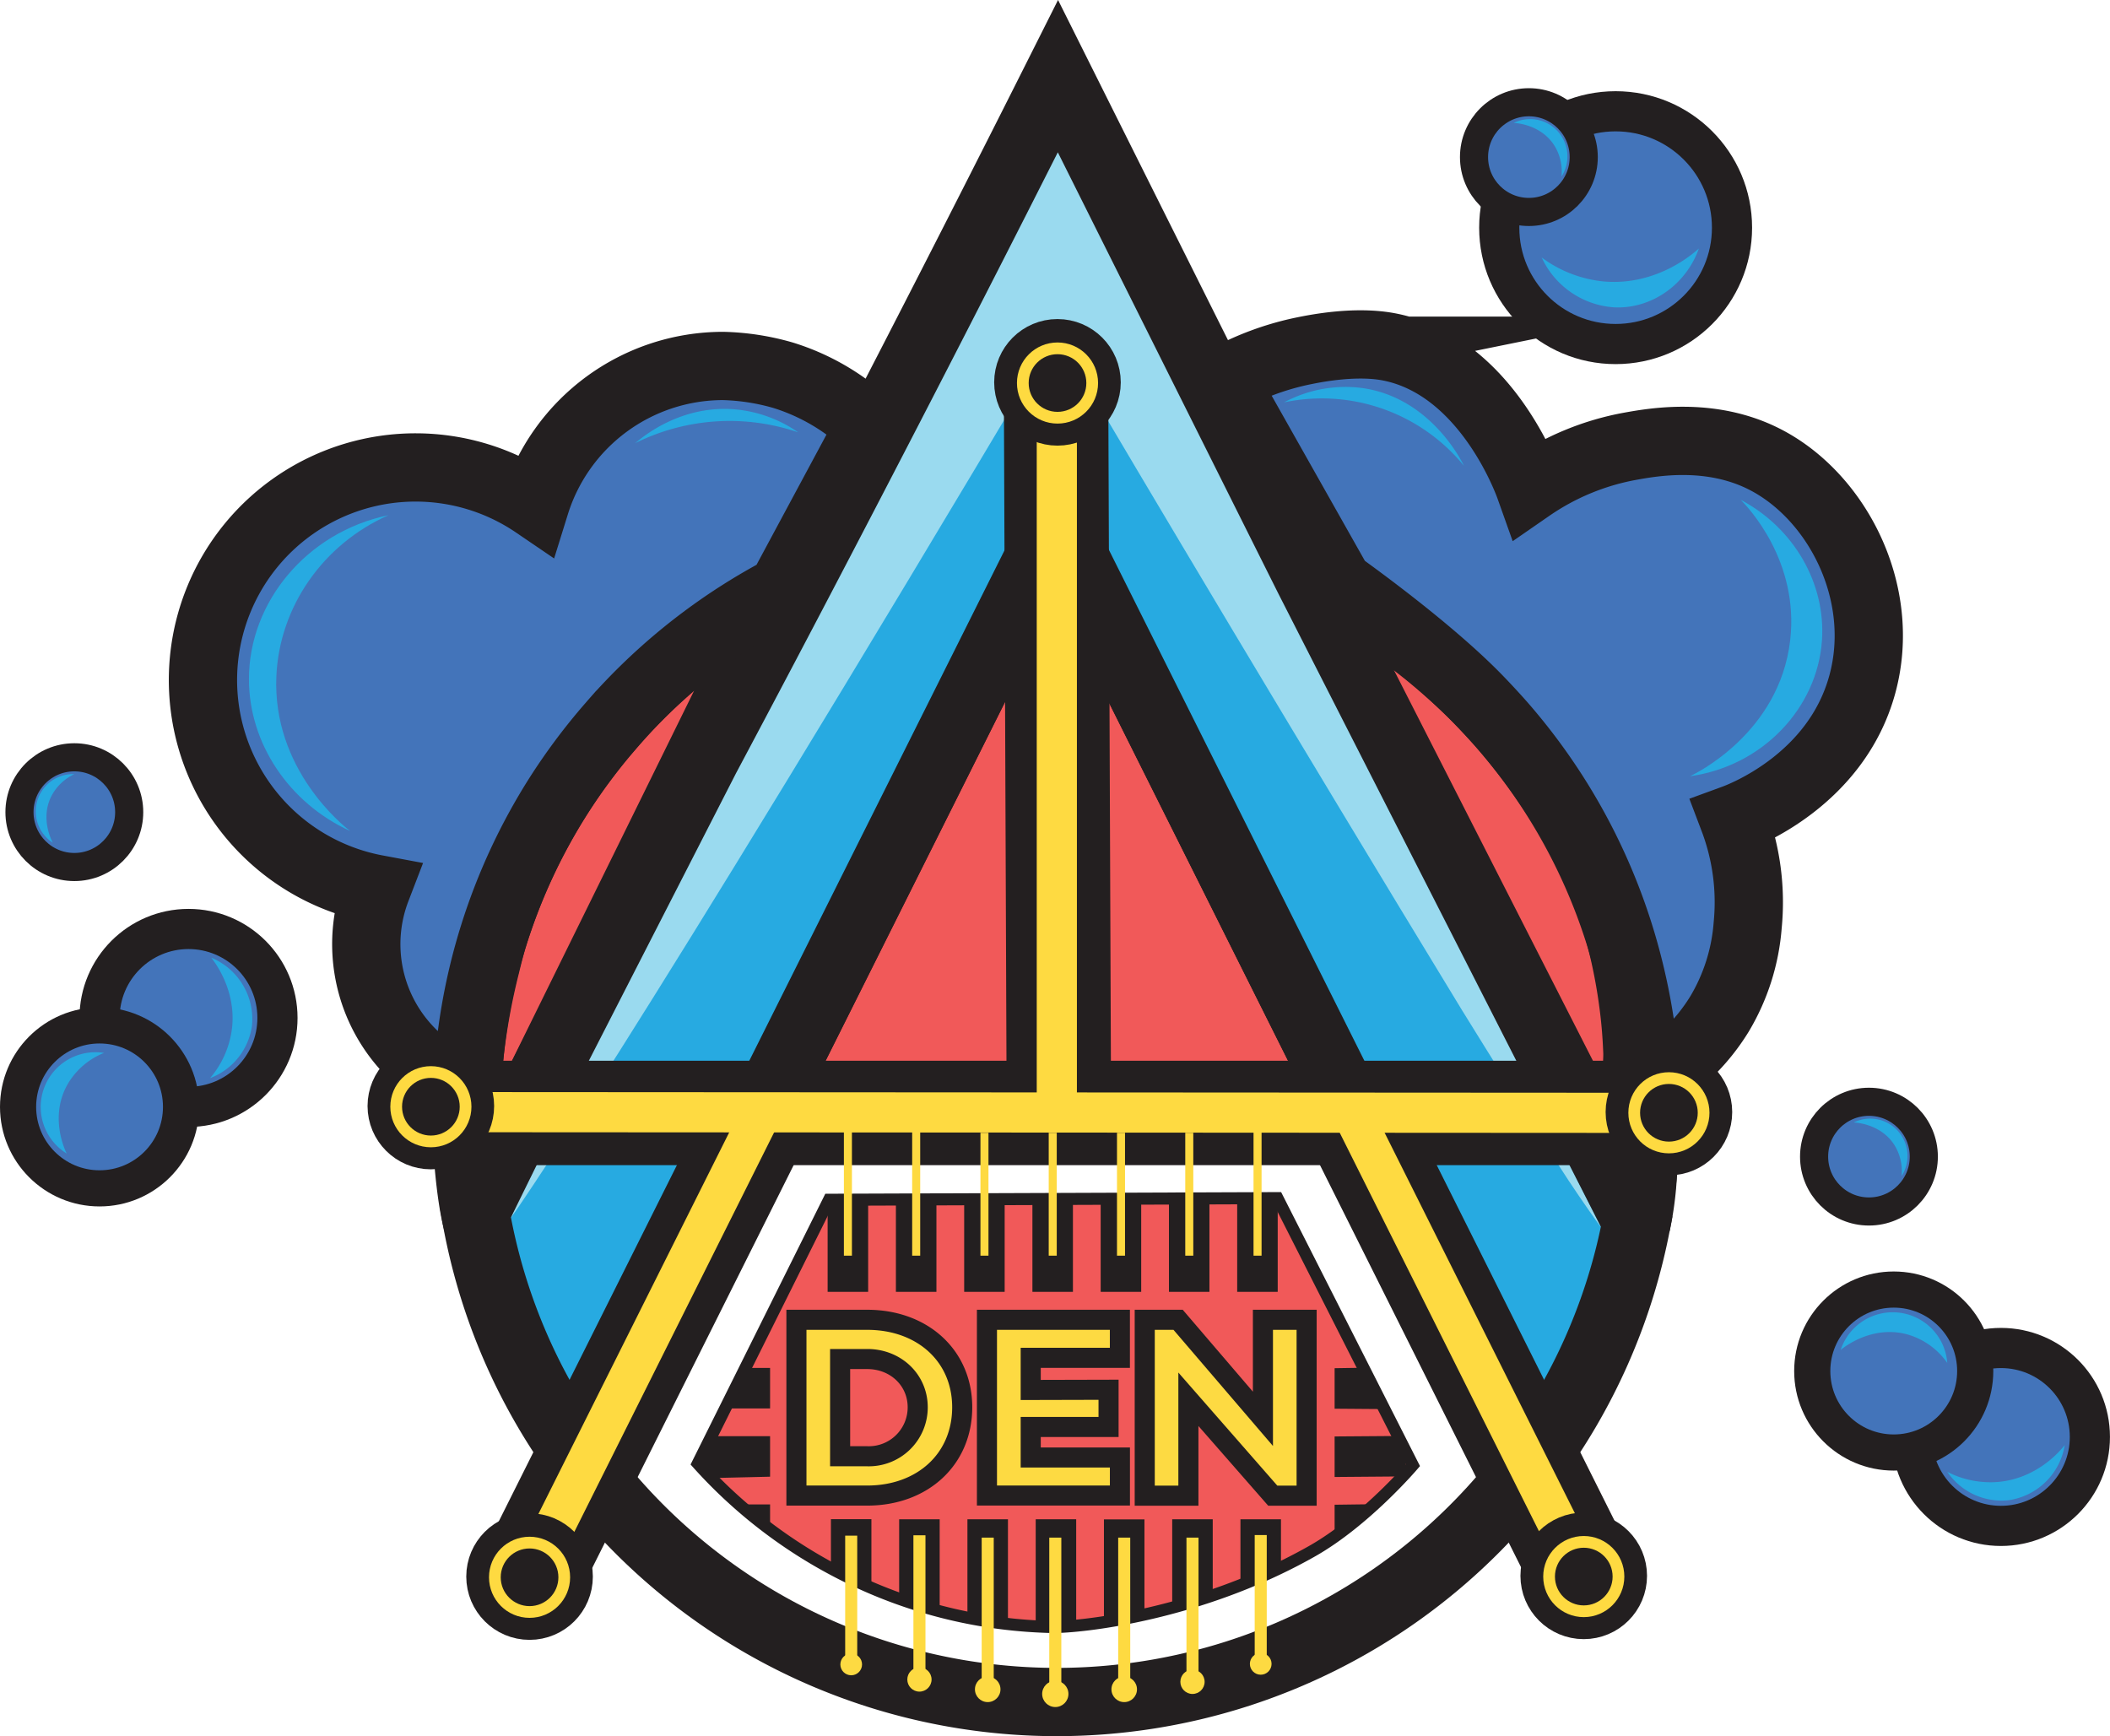 <svg id="Layer_1" data-name="Layer 1" xmlns="http://www.w3.org/2000/svg" viewBox="0 0 525.39 432.34"><defs><style>.cls-1,.cls-2{fill:#f15959;}.cls-1,.cls-10,.cls-11,.cls-12,.cls-13,.cls-15,.cls-18,.cls-19,.cls-23,.cls-3,.cls-6,.cls-7,.cls-8,.cls-9{stroke:#231f20;}.cls-1,.cls-10,.cls-11,.cls-12,.cls-13,.cls-14,.cls-15,.cls-16,.cls-18,.cls-19,.cls-20,.cls-22,.cls-23,.cls-3,.cls-6,.cls-7,.cls-8,.cls-9{stroke-miterlimit:10;}.cls-1,.cls-23,.cls-3,.cls-7{stroke-width:17px;}.cls-13,.cls-14,.cls-15,.cls-16,.cls-19,.cls-20,.cls-22,.cls-3,.cls-6,.cls-9{fill:none;}.cls-23,.cls-4{fill:#27aae1;}.cls-5{fill:#9adaef;}.cls-6{stroke-width:21px;}.cls-11,.cls-12,.cls-7,.cls-8{fill:#4374ba;}.cls-14,.cls-8{stroke-width:10px;}.cls-10,.cls-17{fill:#231f20;}.cls-10,.cls-18{stroke-width:5px;}.cls-11{stroke-width:9px;}.cls-12,.cls-16{stroke-width:7px;}.cls-13{stroke-width:26px;}.cls-14,.cls-16,.cls-20,.cls-22{stroke:#feda41;}.cls-15{stroke-width:12px;}.cls-18,.cls-21{fill:#fdda42;}.cls-19,.cls-20{stroke-width:3px;}.cls-22{stroke-width:2px;}</style></defs><path class="cls-1" d="M237.9,279.85l-20.18,41L205.6,345.48l-28.78,58.45-12.93,26.29c-.21,6.95-.63,8.44-1,8.46-1.13.07-3.59-14.52-3.51-29.36,0-2,.09-7.08.76-13.57a164.78,164.78,0,0,1,4.07-22.52c.55-2.28,1-4.09,1.72-6.59A146.49,146.49,0,0,1,182.38,331a147.07,147.07,0,0,1,13.19-17.65q1.76-2,3.59-4A147.2,147.2,0,0,1,237.9,279.85Z" transform="translate(-43.25 -132.93)"/><path class="cls-2" d="M379.24,410.34q-36.87.26-73.75.44-36.37.18-72.73.29l74.13-154.15Z" transform="translate(-43.25 -132.93)"/><path class="cls-3" d="M423.94,498a146.94,146.94,0,0,1-235.08,0L306.4,262.93Z" transform="translate(-43.25 -132.93)"/><path class="cls-1" d="M369.19,277a150.41,150.41,0,0,1,47.2,35.46c4.55,5.12,23.34,26.95,30.3,53.64a137.13,137.13,0,0,1,3.6,19.59c1,9.09.51,13.79,1.59,25,.11,1.13.39,4,.49,7.91a84.86,84.86,0,0,1-.2,9,77.38,77.38,0,0,1-1.48,10.1" transform="translate(-43.25 -132.93)"/><path class="cls-4" d="M452.83,432.22A146.18,146.18,0,0,1,426,493.05L308.45,258,190.91,493.05a146,146,0,0,1-27.25-63.16l2.28-4.63L178.87,399l42.18-82.42q14.37-27,28.68-54.44,30.27-58,59-115.17Q340,209.49,371.24,272Z" transform="translate(-43.25 -132.93)"/><path class="cls-5" d="M203.5,369c41.5-80.31,76.77-148,103.6-199.36L442,438.7c-2-2.75-4.9-6.86-8.27-11.95-4.3-6.49-7.22-11.44-8.71-13.82-10.36-16.59-15.56-24.87-17.75-28.48-42.18-69.26-76.52-127-101.07-168.6-108.53,182.6-135.84,220.5-135.84,220.5S179.83,414.76,203.5,369Z" transform="translate(-43.25 -132.93)"/><path class="cls-3" d="M450.78,437.18A146.18,146.18,0,0,1,423.94,498L306.4,262.93,188.86,498a146,146,0,0,1-27.25-63.16l2.28-4.63,12.93-26.29L219,321.51q14.37-27,28.68-54.44,30.27-58,59-115.17Q337.92,214.45,369.19,277Z" transform="translate(-43.25 -132.93)"/><line class="cls-6" x1="145.61" y1="365.08" x2="130.92" y2="394.46"/><line class="cls-6" x1="262.63" y1="101.83" x2="263.67" y2="134.66"/><line class="cls-6" x1="392.15" y1="388" x2="380.69" y2="365.08"/><line class="cls-3" x1="116.23" y1="276.92" x2="410.07" y2="276.92"/><line class="cls-3" x1="263.15" y1="276.92" x2="263.15" y2="130"/><path class="cls-7" d="M259.8,239.09l-21.9,40.76a147.2,147.2,0,0,0-38.74,29.58q-1.83,1.95-3.59,4A147.07,147.07,0,0,0,182.38,331a146.28,146.28,0,0,0-22.78,73A38.29,38.29,0,0,1,137,354.31a52.94,52.94,0,1,1,39.52-95.8,49,49,0,0,1,46.79-34.45,58.53,58.53,0,0,1,14.92,2.31A54.33,54.33,0,0,1,259.8,239.09Z" transform="translate(-43.25 -132.93)"/><path class="cls-7" d="M348,227.68l28.62,50.71c4.48,3.23,23,16.66,34.53,28.49,3,3.08,5.65,6.08,5.65,6.08a145.62,145.62,0,0,1,31.7,59.75,149.27,149.27,0,0,1,4.62,30.15,49.35,49.35,0,0,0,18.23-17.34,50.6,50.6,0,0,0,7.07-22.16,58.47,58.47,0,0,0-3.52-26.5c2.49-.91,25.58-9.77,32.06-33.49,6.26-22.91-6.4-47.12-24.58-56.21-13.33-6.67-27.49-4.13-33.18-3.11a64.05,64.05,0,0,0-25,10.34c-.81-2.28-11.1-30.14-34.67-35-8.43-1.74-18.56.28-21.53.88A69.36,69.36,0,0,0,348,227.68Z" transform="translate(-43.25 -132.93)"/><path class="cls-4" d="M476.71,257.41c13.23,7,21.19,20.82,20.21,35-1.17,16.85-14.8,31.3-32.85,33.81,1.19-.55,22.22-10.66,24.93-33.81C491.32,272.6,478.4,259.12,476.71,257.41Z" transform="translate(-43.25 -132.93)"/><path class="cls-4" d="M363,233.12a32.37,32.37,0,0,1,19.47-3.56c16.78,2.37,24.6,17.89,25.31,19.37A45.68,45.68,0,0,0,363,233.12Z" transform="translate(-43.25 -132.93)"/><path class="cls-4" d="M201.44,243.27c2-1.71,11.53-9.6,25-8.39A32.58,32.58,0,0,1,242,240.59a52.77,52.77,0,0,0-40.55,2.68Z" transform="translate(-43.25 -132.93)"/><path class="cls-4" d="M130.41,339.85c-15.29-7-25.2-21.92-25.17-37.85,0-19.15,14.42-36.57,34.74-40.78-16.26,7.21-27.11,22.73-27.91,40C111,324.5,128.77,338.59,130.41,339.85Z" transform="translate(-43.25 -132.93)"/><circle class="cls-8" cx="46.94" cy="253.48" r="22.15"/><path class="cls-9" d="M443.49,381.51q-.27,22.5-2.15,22.64c-.47,0-1-1-1.66-3.13" transform="translate(-43.25 -132.93)"/><path class="cls-10" d="M456.2,392.76a101.36,101.36,0,0,1,.39,44" transform="translate(-43.25 -132.93)"/><circle class="cls-11" cx="24.79" cy="275.63" r="20.29"/><path class="cls-4" d="M59.86,420.18a13.63,13.63,0,0,1,9.3-25.06,18.27,18.27,0,0,0-9.3,8.21C55.61,411.31,59.44,419.35,59.86,420.18Z" transform="translate(-43.25 -132.93)"/><path class="cls-4" d="M95.86,371.41A16.55,16.55,0,0,1,106,388.29,16.36,16.36,0,0,1,95.56,401.4a23.5,23.5,0,0,0,5.37-11.76C102.34,380,96.94,372.79,95.86,371.41Z" transform="translate(-43.25 -132.93)"/><circle class="cls-12" cx="18.51" cy="202.24" r="13.66"/><path class="cls-4" d="M56.39,342.78a9.29,9.29,0,0,1,5.37-17.08A12.38,12.38,0,0,0,56,331.27C53.27,336.78,56.09,342.21,56.39,342.78Z" transform="translate(-43.25 -132.93)"/><circle class="cls-8" cx="402.29" cy="56.69" r="28.98"/><path class="cls-4" d="M466.27,194.81c-3.27,9.19-12,15.12-21.14,14.65a21.43,21.43,0,0,1-18-12.41,30.89,30.89,0,0,0,15.82,6C455.69,204,464.57,196.34,466.27,194.81Z" transform="translate(-43.25 -132.93)"/><circle class="cls-12" cx="465.37" cy="288.02" r="13.66"/><path class="cls-4" d="M504.83,412.44a9.29,9.29,0,0,1,11.92,13.35,12.32,12.32,0,0,0-1.83-7.79C511.58,412.83,505.47,412.47,504.83,412.44Z" transform="translate(-43.25 -132.93)"/><circle class="cls-12" cx="380.69" cy="39.12" r="13.66"/><path class="cls-4" d="M420.15,163.54a9.29,9.29,0,0,1,11.92,13.35,12.32,12.32,0,0,0-1.83-7.79C426.9,163.93,420.79,163.56,420.15,163.54Z" transform="translate(-43.25 -132.93)"/><line class="cls-13" x1="262.95" y1="94.56" x2="263.67" y2="279.59"/><line class="cls-13" x1="107.28" y1="277.14" x2="418.62" y2="277.14"/><line class="cls-13" x1="394.25" y1="392.21" x2="334.09" y2="271.89"/><line class="cls-13" x1="133.75" y1="388.8" x2="192.21" y2="271.89"/><line class="cls-14" x1="263.15" y1="101.24" x2="263.15" y2="276.92"/><line class="cls-14" x1="336.61" y1="276.93" x2="394.25" y2="392.21"/><line class="cls-14" x1="189.69" y1="276.93" x2="133.75" y2="388.8"/><line class="cls-14" x1="111.36" y1="276.94" x2="419.02" y2="277.12"/><circle class="cls-15" cx="263.31" cy="95.21" r="9.76"/><circle class="cls-16" cx="263.32" cy="95.38" r="6.6"/><circle class="cls-10" cx="263.32" cy="95.38" r="4.68"/><circle class="cls-15" cx="107.28" cy="275.42" r="9.76"/><circle class="cls-16" cx="107.29" cy="275.59" r="6.6"/><circle class="cls-10" cx="107.29" cy="275.59" r="4.68"/><circle class="cls-15" cx="415.56" cy="276.92" r="9.76"/><circle class="cls-16" cx="415.56" cy="277.1" r="6.6"/><circle class="cls-10" cx="415.56" cy="277.1" r="4.68"/><circle class="cls-15" cx="394.35" cy="392.41" r="9.76"/><circle class="cls-16" cx="394.36" cy="392.59" r="6.6"/><circle class="cls-10" cx="394.36" cy="392.59" r="4.68"/><circle class="cls-15" cx="131.86" cy="392.59" r="9.76"/><circle class="cls-16" cx="131.86" cy="392.77" r="6.6"/><circle class="cls-10" cx="131.86" cy="392.77" r="4.68"/><path class="cls-2" d="M249.72,431.07,217,496.74a123.27,123.27,0,0,0,37.65,28.41,120.76,120.76,0,0,0,50.7,12.3c7,.07,36.5-3,64.51-18.83,13.29-7.49,25.18-21.46,25.18-21.46l-33.71-66.51Z" transform="translate(-43.25 -132.93)"/><path class="cls-1" d="M308.74,458.17" transform="translate(-43.25 -132.93)"/><path class="cls-1" d="M319,458.51" transform="translate(-43.25 -132.93)"/><path class="cls-17" d="M250.15,522.22v-11h10.08v15.89L254,525.3C251.54,525.3,250.15,524.69,250.15,522.22Z" transform="translate(-43.25 -132.93)"/><path class="cls-17" d="M267.14,529.71V511.25h10.09V533h-1.89C270.81,533,267.14,534.24,267.14,529.71Z" transform="translate(-43.25 -132.93)"/><path class="cls-17" d="M284.14,534.63V511.25h10.09v25.66h-7.8A2.28,2.28,0,0,1,284.14,534.63Z" transform="translate(-43.25 -132.93)"/><path class="cls-17" d="M301.14,538.08V511.25h10.08v26.83Z" transform="translate(-43.25 -132.93)"/><path class="cls-17" d="M318.13,536.28v-25h10.09v22.51a2.52,2.52,0,0,1-2.52,2.52Z" transform="translate(-43.25 -132.93)"/><path class="cls-17" d="M335.13,532.71V511.25h10.09v17.13a4.33,4.33,0,0,1-4.33,4.33Z" transform="translate(-43.25 -132.93)"/><path class="cls-17" d="M352.12,526.33V511.25h10.09v10.54c0,3.26-2.64,4.54-5.9,4.54Z" transform="translate(-43.25 -132.93)"/><path class="cls-17" d="M229.47,473.57H235v10.08H224.76l1.78-4.81C226.54,476.24,226.87,473.57,229.47,473.57Z" transform="translate(-43.25 -132.93)"/><path class="cls-17" d="M220.35,490.56H235v10.09L220,501c-1.52,0-1.56-1.57-1.56-3.09v-4.59C218.48,491.79,218.83,490.56,220.35,490.56Z" transform="translate(-43.25 -132.93)"/><path class="cls-17" d="M229,507.56H235v6.76l-.72-1.25c-3.34,0-4.61-1.59-4.61-4.93Z" transform="translate(-43.25 -132.93)"/><path class="cls-17" d="M375.57,473.63l6-.09c3.16,0,3.23,2.24,3.23,5.41l2.39,4.86-11.62-.09Z" transform="translate(-43.25 -132.93)"/><path class="cls-17" d="M375.57,490.63l14.78-.11a2.81,2.81,0,0,1,2.83,2.81v7.25l-17.61.14Z" transform="translate(-43.25 -132.93)"/><path class="cls-17" d="M375.57,507.63l9.14-.12c1.42,0-.72,1.14-.72,2.55l-3.23,2.16c0,1.41-1,1.45-2.41,1.46l-2.78,1.71Z" transform="translate(-43.25 -132.93)"/><path class="cls-17" d="M249.33,454.62V431.28h10.09v23.34Z" transform="translate(-43.25 -132.93)"/><path class="cls-17" d="M266.33,454.62V431.28h10.09v23.34Z" transform="translate(-43.25 -132.93)"/><path class="cls-17" d="M283.33,454.62V431.28h10.08v23.34Z" transform="translate(-43.25 -132.93)"/><path class="cls-17" d="M300.32,454.62V431.28h10.09v23.34Z" transform="translate(-43.25 -132.93)"/><path class="cls-17" d="M317.32,454.62V431.28h10.09v23.34Z" transform="translate(-43.25 -132.93)"/><path class="cls-17" d="M334.32,454.62V431.28H344.4v23.34Z" transform="translate(-43.25 -132.93)"/><path class="cls-17" d="M351.31,454.62V431.28H361.4v23.34Z" transform="translate(-43.25 -132.93)"/><path class="cls-18" d="M282.84,483.35c0,13-9.92,22-23.64,22H241.56V461.58H259.2C272.92,461.58,282.84,470.53,282.84,483.35Zm-11.08,0c0-6.77-5.47-12-12.56-12h-6.76v24.21h6.76A12.18,12.18,0,0,0,271.76,483.35Z" transform="translate(-43.25 -132.93)"/><path class="cls-18" d="M319.28,479v9.27H299.9v7.6h22.21v9.47H289V461.58h33.1v9.47H299.9v8Z" transform="translate(-43.25 -132.93)"/><path class="cls-18" d="M360.16,505.37l-21-24v24H328.29V461.58h8.31l21.12,24.66V461.58H368.6v43.79Z" transform="translate(-43.25 -132.93)"/><path class="cls-19" d="M249.68,431.69,217,497.37a123.14,123.14,0,0,0,37.65,28.41,120.92,120.92,0,0,0,50.7,12.3c7.05.07,36.5-3,64.51-18.83,13.29-7.49,25.18-21.46,25.18-21.46l-33.71-66.51Z" transform="translate(-43.25 -132.93)"/><line class="cls-20" x1="262.77" y1="382.89" x2="262.77" y2="421.81"/><circle class="cls-21" cx="262.77" cy="421.81" r="3.27"/><line class="cls-20" x1="245.94" y1="382.89" x2="245.94" y2="420.67"/><circle class="cls-21" cx="245.94" cy="420.67" r="3.18"/><line class="cls-20" x1="279.93" y1="382.89" x2="279.93" y2="420.67"/><circle class="cls-21" cx="279.93" cy="420.67" r="3.18"/><line class="cls-20" x1="296.93" y1="382.89" x2="296.93" y2="418.8"/><circle class="cls-21" cx="296.93" cy="418.8" r="3.02"/><line class="cls-20" x1="228.94" y1="382.31" x2="228.94" y2="418.22"/><circle class="cls-21" cx="228.94" cy="418.22" r="3.02"/><line class="cls-20" x1="313.92" y1="382.25" x2="313.92" y2="414.33"/><circle class="cls-21" cx="313.92" cy="414.33" r="2.7"/><line class="cls-20" x1="211.95" y1="382.4" x2="211.95" y2="414.47"/><circle class="cls-21" cx="211.95" cy="414.47" r="2.7"/><line class="cls-22" x1="262.13" y1="312.68" x2="262.13" y2="282.08"/><line class="cls-22" x1="245.13" y1="312.68" x2="245.13" y2="282.08"/><line class="cls-22" x1="279.13" y1="312.68" x2="279.13" y2="282.08"/><line class="cls-22" x1="296.13" y1="312.68" x2="296.13" y2="282.08"/><line class="cls-22" x1="228.13" y1="312.68" x2="228.13" y2="281.56"/><line class="cls-22" x1="313.13" y1="312.68" x2="313.13" y2="281.5"/><line class="cls-22" x1="211.13" y1="312.68" x2="211.13" y2="281.63"/><path class="cls-23" d="M169.77,434.24" transform="translate(-43.25 -132.93)"/><path class="cls-5" d="M212.28,331.9" transform="translate(-43.25 -132.93)"/><path class="cls-7" d="M539,433.71" transform="translate(-43.25 -132.93)"/><circle class="cls-8" cx="498.23" cy="357.82" r="22.15"/><circle class="cls-11" cx="471.54" cy="341.41" r="20.29"/><path class="cls-4" d="M501.58,469.08a13.63,13.63,0,0,1,26.54,3.24A18.21,18.21,0,0,0,518,465.17C509.23,462.89,502.3,468.48,501.58,469.08Z" transform="translate(-43.25 -132.93)"/><path class="cls-4" d="M557.37,492.78a16.55,16.55,0,0,1-14.08,13.74,16.34,16.34,0,0,1-15.15-7.07,23.57,23.57,0,0,0,12.68,2.5C550.57,501.07,556.28,494.16,557.37,492.78Z" transform="translate(-43.25 -132.93)"/></svg>
